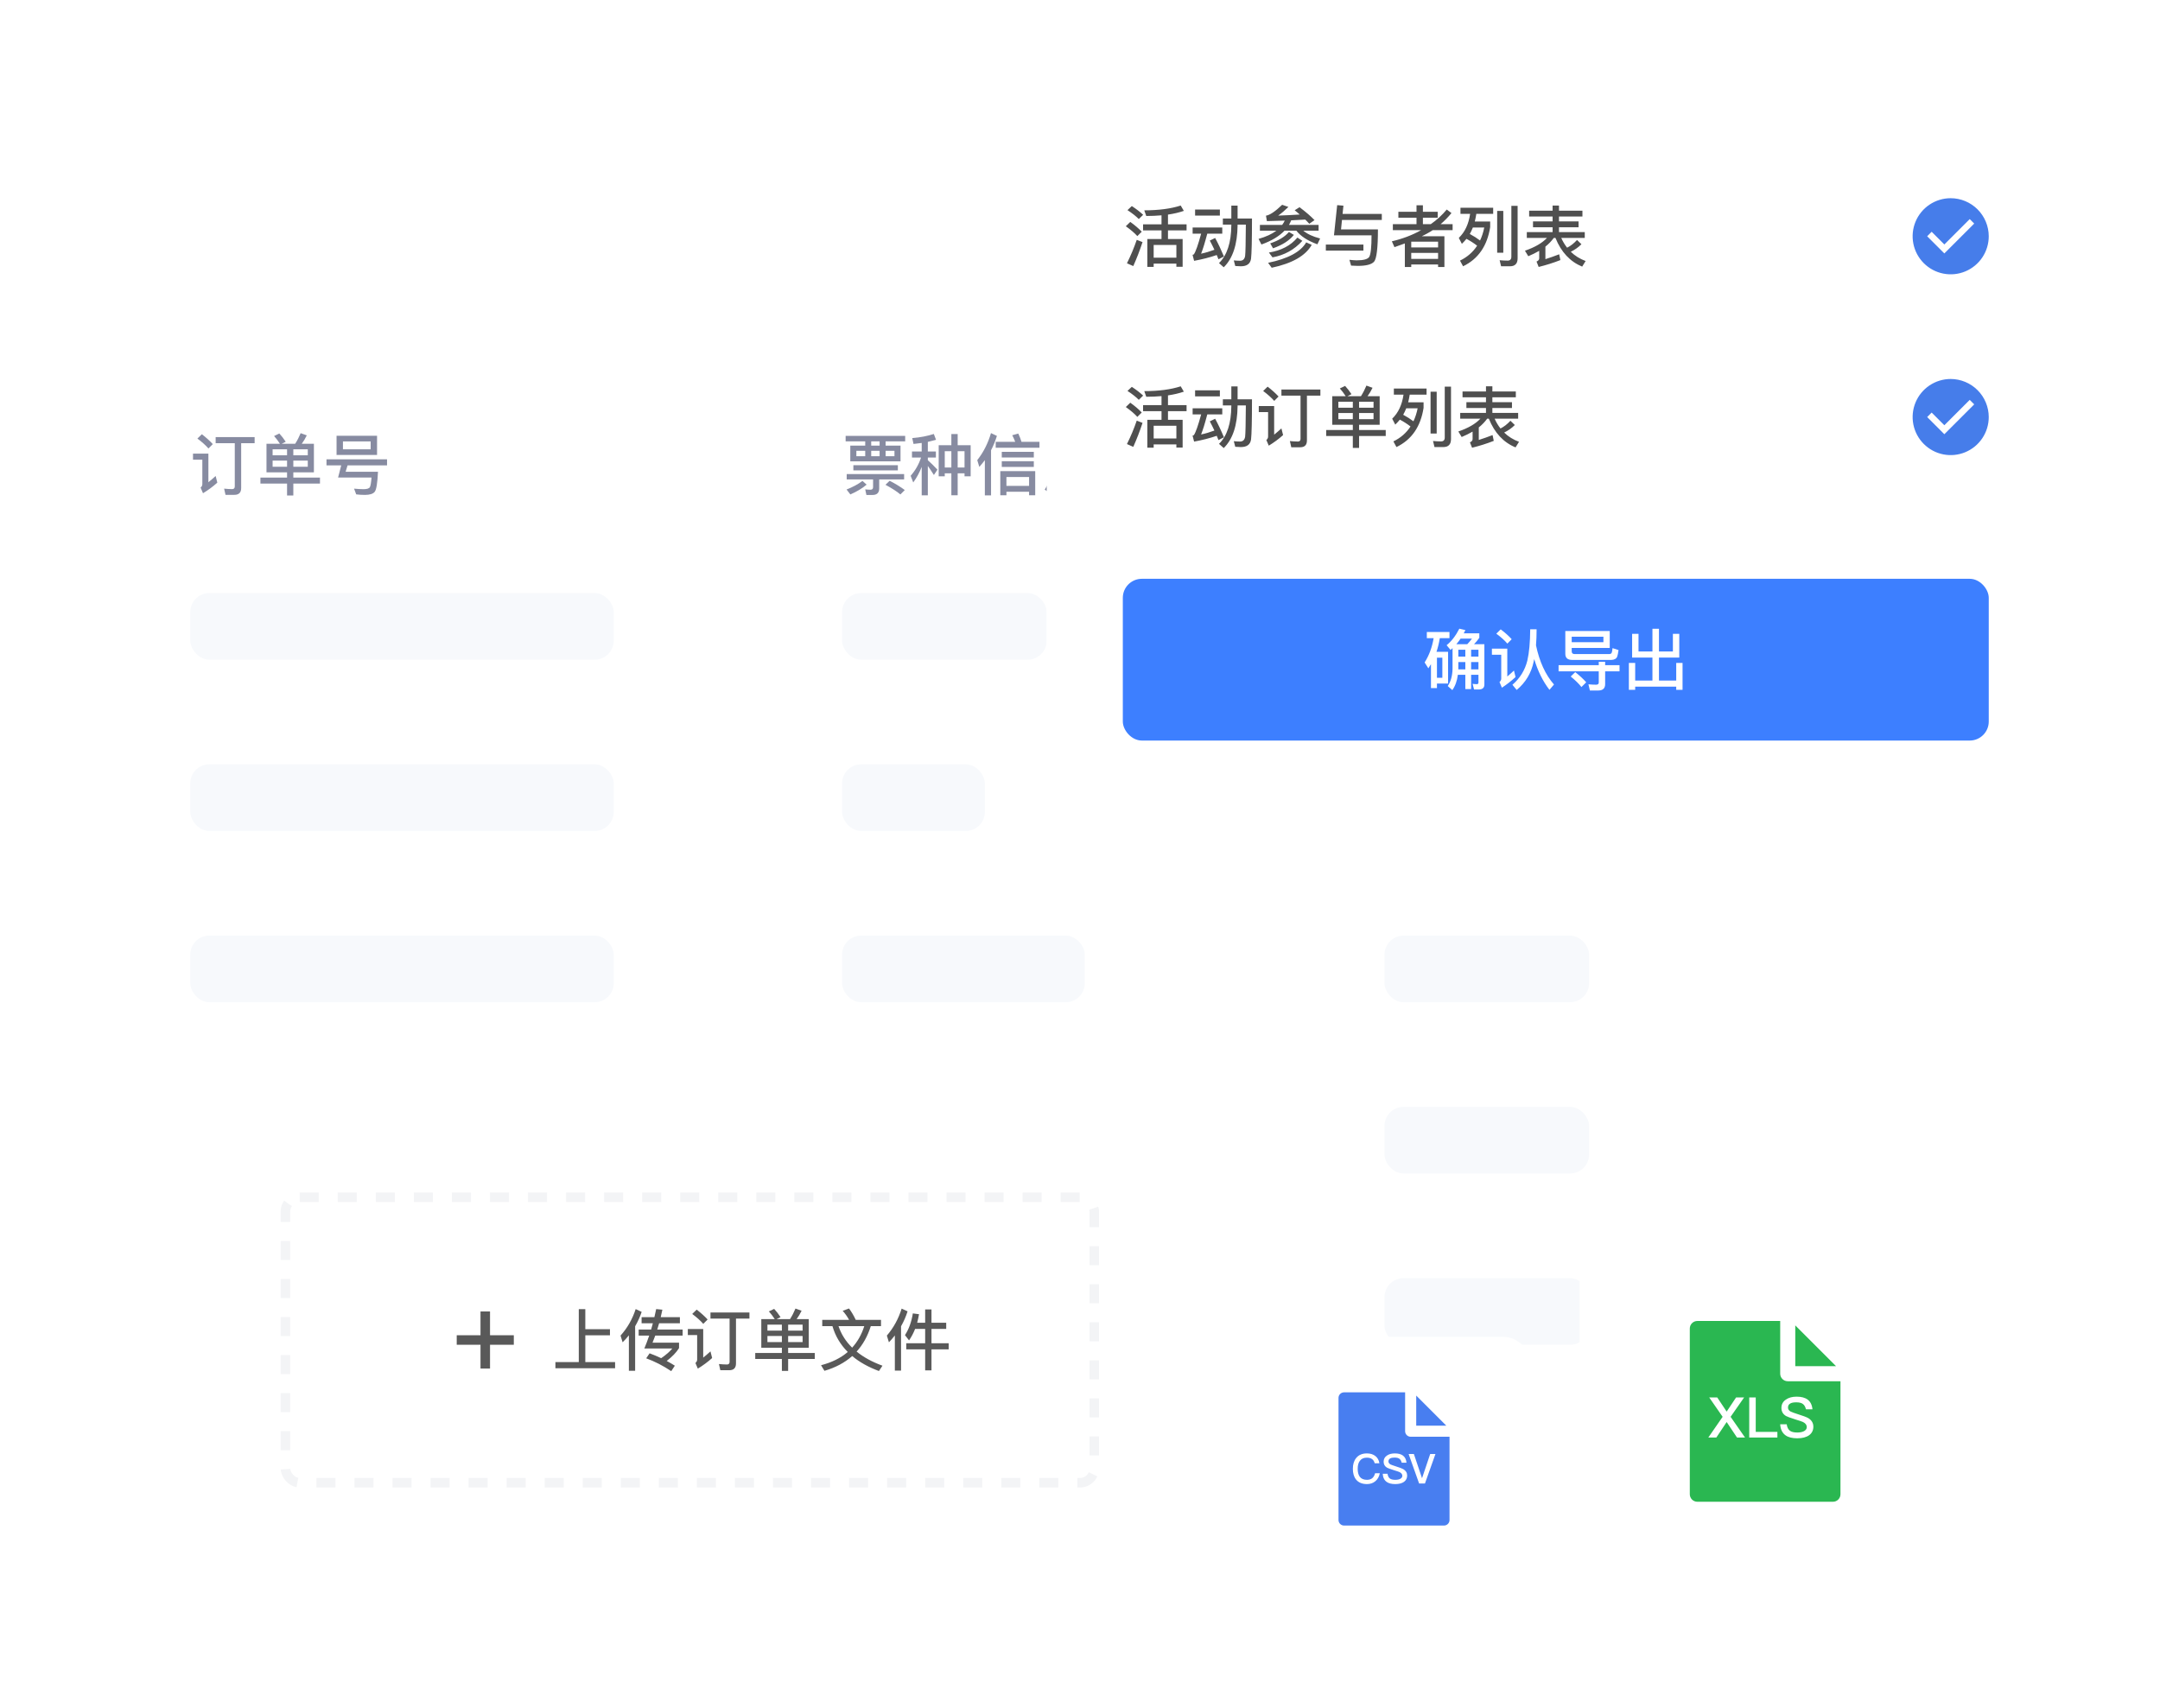 <svg width="545" height="431" viewBox="0 0 545 431" fill="none" xmlns="http://www.w3.org/2000/svg">
<g filter="url(#filter0_d)">
<rect x="24" y="76.423" width="415.367" height="301.321" rx="7.203" fill="white"/>
</g>
<rect x="48.01" y="149.652" width="106.843" height="16.807" rx="4.802" fill="#F7F9FC"/>
<rect x="212.476" y="149.652" width="51.621" height="16.807" rx="4.802" fill="#F7F9FC"/>
<rect x="349.331" y="149.652" width="51.621" height="16.807" rx="4.802" fill="#F3F4F6"/>
<rect x="349.331" y="192.87" width="51.621" height="16.807" rx="4.802" fill="#F3F4F6"/>
<rect x="349.331" y="236.087" width="51.621" height="16.807" rx="4.802" fill="#F7F9FC"/>
<rect x="349.331" y="279.304" width="51.621" height="16.807" rx="4.802" fill="#F7F9FC"/>
<rect x="349.331" y="322.522" width="51.621" height="16.807" rx="4.802" fill="#F7F9FC"/>
<rect x="48.01" y="192.87" width="106.843" height="16.807" rx="4.802" fill="#F7F9FC"/>
<rect x="212.476" y="192.87" width="36.014" height="16.807" rx="4.802" fill="#F7F9FC"/>
<rect x="48.01" y="236.087" width="106.843" height="16.807" rx="4.802" fill="#F7F9FC"/>
<rect x="212.476" y="236.087" width="61.225" height="16.807" rx="4.802" fill="#F7F9FC"/>
<rect x="48.01" y="279.304" width="106.843" height="16.807" rx="4.802" fill="#F3F4F6"/>
<rect x="212.476" y="279.304" width="67.227" height="16.807" rx="4.802" fill="#F3F4F6"/>
<rect x="48.01" y="322.522" width="106.843" height="16.807" rx="4.802" fill="#F3F4F6"/>
<rect x="212.476" y="322.522" width="51.621" height="16.807" rx="4.802" fill="#F3F4F6"/>
<path opacity="0.7" d="M54.413 110.293V111.839H59.237V122.747C59.237 123.184 59.018 123.419 58.581 123.419C57.943 123.419 57.254 123.369 56.548 123.302L56.901 124.865H59.136C60.279 124.865 60.85 124.293 60.85 123.15V111.839H64.245V110.293H54.413ZM50.934 109.57L49.808 110.663C51.002 111.554 51.926 112.394 52.598 113.167L53.691 112.058C52.934 111.234 52.01 110.411 50.934 109.57ZM48.699 114.461V115.991H51.052V122.176C51.052 122.512 50.901 122.797 50.615 123.033L51.22 124.461C52.497 123.688 53.707 122.797 54.833 121.789L54.413 120.108C53.775 120.697 53.153 121.218 52.581 121.688V114.461H48.699ZM67.237 111.974V119.184H72.43V120.512H65.707V122.024H72.43V125.033H74.01V122.024H80.733V120.512H74.01V119.184H79.203V111.974H76.144C76.615 111.335 77.035 110.629 77.405 109.856L75.859 109.302C75.472 110.243 75.018 111.134 74.481 111.974H71.086L72.094 111.47C71.59 110.697 71.052 110.007 70.481 109.386L69.153 110.024C69.674 110.596 70.161 111.251 70.632 111.974H67.237ZM77.657 117.772H74.01V116.226H77.657V117.772ZM72.43 117.772H68.783V116.226H72.43V117.772ZM68.783 114.881V113.369H72.43V114.881H68.783ZM74.01 113.369H77.657V114.881H74.01V113.369ZM84.918 109.957V114.797H95.136V109.957H84.918ZM93.523 113.369H86.531V111.386H93.523V113.369ZM86.094 117.436L85.304 120.495H93.741C93.64 121.772 93.506 122.596 93.321 122.932C93.119 123.268 92.581 123.436 91.741 123.436C91.035 123.436 90.245 123.386 89.338 123.302L89.876 124.747C90.531 124.831 91.27 124.881 92.094 124.881C93.304 124.881 94.128 124.613 94.548 124.092C94.968 123.571 95.237 121.89 95.371 119.049H87.203L87.691 117.436H97.657V115.907H82.38V117.436H86.094Z" fill="#545B79"/>
<path opacity="0.7" d="M213.367 109.991V111.369H218.308V112.444H214.543V116.411H227.215V112.444H223.451V111.369H228.392V109.991H213.367ZM221.938 112.444H219.82V111.369H221.938V112.444ZM225.686 115.117H223.451V113.755H225.686V115.117ZM221.938 115.117H219.82V113.755H221.938V115.117ZM218.308 115.117H216.072V113.755H218.308V115.117ZM215.316 117.386V118.697H226.543V117.386H215.316ZM213.635 119.621V120.982H220.291V122.932C220.291 123.352 220.072 123.571 219.636 123.571C219.215 123.571 218.778 123.537 218.308 123.486L218.61 124.898H220.157C221.266 124.898 221.837 124.344 221.837 123.268V120.982H228.123V119.621H213.635ZM224.476 121.318L223.417 122.327C225.03 123.201 226.291 124.007 227.182 124.764L228.291 123.655C227.249 122.881 225.988 122.092 224.476 121.318ZM217.619 121.352C216.526 122.176 215.182 122.898 213.602 123.52L214.56 124.764C216.173 124.058 217.551 123.234 218.661 122.293L217.619 121.352ZM240.039 109.52V112.344H236.846V120.192H238.375V119.436H240.039V124.965H241.636V119.436H243.367V120.192H244.913V112.344H241.636V109.52H240.039ZM238.375 117.974V113.856H240.039V117.974H238.375ZM241.636 117.974V113.856H243.367V117.974H241.636ZM230.493 112.024C231.199 111.957 231.888 111.873 232.56 111.772V113.923H230.106V115.453H232.392C231.837 117.167 230.963 118.697 229.77 120.058L230.425 121.739C231.299 120.545 232.005 119.234 232.56 117.806V124.982H234.106V117.57C234.543 118.176 235.047 118.932 235.636 119.856L236.526 118.512C235.72 117.638 234.913 116.848 234.106 116.125V115.453H236.14V113.923H234.106V111.503C234.829 111.335 235.518 111.167 236.173 110.982L235.619 109.503C234.022 110.024 232.207 110.377 230.173 110.545L230.493 112.024ZM248.493 116.108V124.999H250.056V113.604C250.661 112.444 251.148 111.234 251.535 109.991L250.039 109.285C249.283 111.873 248.123 114.159 246.577 116.108L247.098 117.823C247.602 117.251 248.056 116.68 248.493 116.108ZM251.232 111.486V112.982H262.274V111.486H257.736C257.552 110.848 257.283 110.159 256.93 109.402L255.4 109.823C255.686 110.36 255.938 110.915 256.157 111.486H251.232ZM252.762 114.007V115.436H260.846V114.007H252.762ZM252.762 116.377V117.823H260.846V116.377H252.762ZM261.199 118.881H252.392V124.965H253.938V124.092H259.652V124.965H261.199V118.881ZM253.938 122.596V120.36H259.652V122.596H253.938ZM265.989 110.596V119.083H276.745V110.596H271.417C271.585 110.26 271.736 109.907 271.837 109.537L270.173 109.318C270.056 109.755 269.905 110.176 269.703 110.596H265.989ZM275.199 117.722H267.535V116.629H275.199V117.722ZM267.535 115.352V114.293H275.199V115.352H267.535ZM267.535 113.033V111.957H275.199V113.033H267.535ZM265.081 120.058C264.795 121.302 264.308 122.478 263.602 123.554L264.947 124.411C265.652 123.268 266.19 121.923 266.594 120.36L265.081 120.058ZM273.451 124.713C274.123 124.713 274.61 124.579 274.947 124.327C275.3 124.024 275.552 123.167 275.686 121.739L274.157 121.251C274.106 122.243 273.989 122.831 273.804 123.033C273.686 123.201 273.468 123.285 273.148 123.285H269.636C269.299 123.285 269.131 123.1 269.131 122.764V120.024H267.518V123.1C267.518 124.176 268.073 124.713 269.182 124.713H273.451ZM271.384 119.369L270.207 120.092C270.997 120.932 271.619 121.705 272.089 122.411L273.283 121.571C272.846 120.932 272.207 120.209 271.384 119.369ZM276.762 119.722L275.518 120.495C276.476 121.806 277.232 122.982 277.804 124.058L279.064 123.167C278.526 122.192 277.77 121.033 276.762 119.722Z" fill="#545B79"/>
<path opacity="0.7" d="M356.508 110.024H350.541V120.73H351.97V111.486H355.096V120.73H356.508V114.999L357.281 115.991C357.919 115.184 358.474 114.276 358.945 113.285H363.398C363.365 118.327 363.314 121.268 363.213 122.142C363.113 122.982 362.76 123.402 362.171 123.402C361.432 123.402 360.575 123.369 359.6 123.318L359.97 124.747C361.129 124.781 361.936 124.814 362.407 124.814C363.785 124.814 364.541 124.108 364.709 122.73C364.877 121.352 364.961 117.688 364.961 111.739H359.55C359.768 111.066 359.953 110.344 360.087 109.604L358.541 109.402C358.171 111.352 357.499 113.033 356.508 114.444V110.024ZM361.533 116.881L360.323 117.47C360.558 118.075 360.776 118.73 360.995 119.436C360.289 119.604 359.533 119.739 358.743 119.823C359.381 118.512 360.037 116.915 360.676 115.016L359.23 114.528C358.272 117.873 357.516 119.688 356.978 119.957L357.23 121.335C358.726 121.184 360.104 120.965 361.382 120.697C361.482 121.066 361.6 121.453 361.701 121.856L362.995 121.201C362.524 119.638 362.037 118.192 361.533 116.881ZM352.86 112.545V118.058C352.81 119.503 352.592 120.68 352.222 121.587C351.835 122.428 351.096 123.117 350.02 123.671L350.86 124.999C352.003 124.428 352.827 123.604 353.331 122.562C353.852 121.453 354.138 119.94 354.171 118.058V112.545H352.86ZM354.894 121.15L353.886 122.142C354.827 123.117 355.566 124.024 356.071 124.865L357.23 123.739C356.592 122.881 355.802 122.024 354.894 121.15ZM367.029 109.991V111.369H371.97V112.444H368.205V116.411H380.877V112.444H377.113V111.369H382.054V109.991H367.029ZM375.6 112.444H373.482V111.369H375.6V112.444ZM379.348 115.117H377.113V113.755H379.348V115.117ZM375.6 115.117H373.482V113.755H375.6V115.117ZM371.97 115.117H369.734V113.755H371.97V115.117ZM368.978 117.386V118.697H380.205V117.386H368.978ZM367.297 119.621V120.982H373.953V122.932C373.953 123.352 373.734 123.571 373.297 123.571C372.877 123.571 372.44 123.537 371.97 123.486L372.272 124.898H373.819C374.928 124.898 375.499 124.344 375.499 123.268V120.982H381.785V119.621H367.297ZM378.138 121.318L377.079 122.327C378.692 123.201 379.953 124.007 380.844 124.764L381.953 123.655C380.911 122.881 379.65 122.092 378.138 121.318ZM371.281 121.352C370.188 122.176 368.844 122.898 367.264 123.52L368.222 124.764C369.835 124.058 371.213 123.234 372.323 122.293L371.281 121.352ZM392.104 109.486H390.491C390.491 110.125 390.474 110.999 390.474 112.125C390.34 116.949 388.003 120.73 383.466 123.486L384.44 124.915C387.97 122.629 390.289 119.739 391.398 116.243C392.676 119.839 394.928 122.73 398.155 124.881L399.214 123.486C395.382 121.134 392.961 117.722 391.987 113.251C392.054 112.209 392.104 110.965 392.104 109.486Z" fill="#545B79"/>
<g filter="url(#filter1_d)">
<rect x="264.097" y="20" width="256.903" height="193.278" rx="7.203" fill="white"/>
</g>
<g filter="url(#filter2_d)">
<rect x="45.609" y="273.302" width="256.903" height="129.652" rx="7.203" fill="white"/>
</g>
<rect x="283.304" y="146.051" width="218.488" height="40.816" rx="4.802" fill="#3D7FFF"/>
<path d="M367.96 167.059H369.725V168.908H367.943C367.943 168.824 367.96 168.74 367.96 168.656V167.059ZM367.842 170.269H369.725V173.883H371.187V170.269H373.036V172.219C373.036 172.488 372.901 172.639 372.632 172.639C372.296 172.639 371.926 172.605 371.557 172.555L371.926 173.984H373.086C374.044 173.984 374.531 173.563 374.531 172.74V162.555H371.926C372.363 162.101 372.817 161.563 373.254 160.941V159.815H369.321C369.456 159.547 369.607 159.278 369.742 158.992L368.212 158.639C367.305 160.42 366.246 161.799 365.002 162.807L365.994 164L366.498 163.547V168.757C366.464 170.505 366.061 171.967 365.288 173.11L366.447 174.135C367.187 173.093 367.641 171.815 367.842 170.269ZM370.212 162.555H367.456C367.826 162.118 368.195 161.647 368.531 161.143H371.405C371.002 161.681 370.616 162.152 370.212 162.555ZM373.036 168.908H371.187V167.059H373.036V168.908ZM373.036 165.681H371.187V163.95H373.036V165.681ZM369.725 163.95V165.681H367.96V163.95H369.725ZM360.01 159.479V161.026H361.725C361.355 163.294 360.599 165.345 359.456 167.16L360.397 168.639C360.615 168.303 360.834 167.967 361.052 167.597V173.631H362.565V172.488H365.372V164.471H362.447C362.817 163.395 363.086 162.236 363.288 161.026H365.725V159.479H360.01ZM362.565 171.026V165.95H363.926V171.026H362.565ZM386.095 158.79C386.078 162.017 385.842 164.656 385.372 166.689C384.767 169.11 383.523 171.143 381.607 172.79L382.683 174.101C384.935 172.219 386.363 169.849 386.968 166.958L387.103 166.303C388.011 169.328 389.288 171.916 390.952 174.068L392.095 172.723C389.943 170.269 388.431 166.975 387.557 162.841C387.658 161.597 387.708 160.236 387.708 158.79H386.095ZM378.649 158.807L377.54 159.899C378.733 160.773 379.658 161.614 380.33 162.404L381.422 161.294C380.666 160.454 379.742 159.631 378.649 158.807ZM376.431 163.681V165.21H378.784V171.227C378.784 171.58 378.632 171.866 378.347 172.101L378.952 173.53C380.179 172.723 381.321 171.832 382.397 170.841L381.994 169.194C381.389 169.765 380.834 170.269 380.313 170.706V163.681H376.431ZM393.254 167.849V169.395H403.389V172.252C403.389 172.589 403.153 172.773 402.716 172.773C402.111 172.773 401.456 172.74 400.784 172.673L401.153 174.236H403.271C404.414 174.236 405.002 173.698 405.002 172.639V169.395H408.632V167.849H405.002V166.992H403.389V167.849H393.254ZM406.162 159.227H394.952V164.975C394.952 166 395.523 166.521 396.666 166.521H406.582C407.338 166.488 407.826 166.219 408.044 165.681C408.162 165.345 408.279 164.807 408.38 164.034L406.868 163.547C406.8 164.219 406.716 164.622 406.632 164.757C406.532 164.925 406.347 165.026 406.078 165.042H397.288C396.8 165.042 396.565 164.807 396.565 164.353V163.496H406.162V159.227ZM396.565 162.051V160.673H404.565V162.051H396.565ZM397.456 169.597L396.313 170.706C397.473 171.647 398.38 172.538 399.019 173.362L400.229 172.168C399.473 171.311 398.548 170.454 397.456 169.597ZM422.095 164.387H418.582V158.656H416.935V164.387H413.422V159.933H411.809V165.933H416.935V171.731H412.582V167.278H410.985V174.068H412.582V173.261H422.935V174.068H424.532V167.278H422.935V171.731H418.582V165.933H423.708V159.933H422.095V164.387Z" fill="white"/>
<path d="M288.414 56.603V58.132H293.069V60.317H289.489V67.342H291.086V66.519H296.817V67.325H298.397V60.317H294.699V58.132H299.389V56.603H294.699V54.149C296.212 53.93 297.54 53.611 298.699 53.208L297.91 51.863C295.422 52.67 292.363 53.073 288.716 53.073L289.22 54.502C290.582 54.502 291.859 54.435 293.069 54.334V56.603H288.414ZM291.086 65.023V61.813H296.817V65.023H291.086ZM285.573 51.998L284.481 53.023C285.708 53.83 286.666 54.586 287.338 55.275L288.431 54.199C287.641 53.46 286.683 52.72 285.573 51.998ZM285.187 55.998L284.061 57.09C285.304 57.981 286.279 58.804 286.968 59.578L288.078 58.468C287.304 57.645 286.33 56.821 285.187 55.998ZM286.817 60.519C286.128 62.535 285.304 64.502 284.346 66.435L285.943 67.141C286.783 65.258 287.573 63.241 288.279 61.09L286.817 60.519ZM301.54 52.872V54.401H307.792V52.872H301.54ZM300.918 57.409V58.956H303.069C302.296 61.779 301.691 63.51 301.237 64.166C301.17 64.216 301.069 64.266 300.901 64.3L301.288 65.813C303.338 65.443 305.237 64.956 307.002 64.351L307.439 65.426L308.817 64.72C308.111 63.023 307.372 61.46 306.599 60.048L305.254 60.703C305.641 61.426 306.027 62.199 306.414 63.023C305.288 63.443 304.162 63.779 303.052 64.014C303.489 62.939 304.01 61.258 304.615 58.956H308.397V57.409H300.918ZM310.683 51.88V55.141H308.548V56.687H310.683V56.838C310.649 61.224 309.607 64.401 307.573 66.384L308.767 67.443C311.052 65.208 312.212 61.678 312.262 56.838V56.687H314.347C314.313 61.157 314.262 63.796 314.162 64.586C314.027 65.393 313.607 65.796 312.868 65.796C312.431 65.796 311.91 65.762 311.305 65.712L311.674 67.124C312.347 67.157 312.817 67.191 313.086 67.191C314.615 67.191 315.473 66.552 315.657 65.275C315.809 63.998 315.893 60.62 315.893 55.141H312.262V51.88H310.683ZM317.893 56.754V58.199H322.061C320.935 59.056 319.439 59.745 317.557 60.283L318.279 61.695C320.817 60.788 322.767 59.611 324.111 58.199H327.086C328.178 59.611 329.943 60.754 332.397 61.645L333.086 60.182C331.237 59.695 329.826 59.04 328.834 58.199H332.7V56.754H325.221C325.439 56.384 325.624 55.998 325.792 55.594C327.002 55.527 328.195 55.477 329.338 55.409C329.708 55.762 330.044 56.115 330.347 56.468L331.674 55.544C330.8 54.62 329.54 53.527 327.893 52.283L326.666 53.056C327.103 53.409 327.54 53.762 327.943 54.132C326.178 54.25 324.363 54.334 322.498 54.401C323.372 53.796 324.229 53.056 325.086 52.216L323.506 51.678C321.758 53.359 320.397 54.283 319.422 54.418L319.657 55.796C321.204 55.762 322.716 55.712 324.162 55.661C323.994 56.031 323.775 56.401 323.506 56.754H317.893ZM325.221 58.535C324.212 59.729 322.649 60.687 320.498 61.409L321.204 62.653C323.59 61.813 325.338 60.687 326.464 59.275L325.221 58.535ZM329.573 61.157C328.195 63.544 325.002 65.275 319.96 66.317L320.868 67.561C326.044 66.468 329.422 64.535 330.968 61.779L329.573 61.157ZM327.355 59.947C325.674 61.964 323.271 63.224 320.162 63.729L321.069 64.939C324.061 64.401 326.565 63.023 328.599 60.771L327.355 59.947ZM337.389 51.762L336.582 59.376H346.061C346.061 62.367 345.859 64.166 345.489 64.804C345.137 65.393 344.061 65.695 342.279 65.695C341.943 65.695 341.338 65.645 340.481 65.561L340.901 67.023C341.489 67.056 342.061 67.09 342.599 67.09C344.7 67.09 346.061 66.737 346.7 66.031C347.338 65.292 347.674 62.569 347.674 57.88H338.363L338.599 55.51H348.649V53.981H338.75L338.968 51.897L337.389 51.762ZM334.531 61.712V63.241H344.01V61.712H334.531ZM352.834 53.443V54.939H357.405V56.569H351.439V58.082H358.565C356.279 59.359 353.809 60.283 351.187 60.888L351.842 62.367C352.75 62.048 353.624 61.729 354.464 61.426V67.376H356.078V66.737H362.851V67.376H364.447V59.611H358.75C359.557 59.224 360.263 58.838 360.884 58.468C361.086 58.334 361.288 58.216 361.489 58.082H366.515V56.569H363.489C364.464 55.729 365.372 54.804 366.229 53.762L365.036 52.872C363.926 54.216 362.582 55.46 361.002 56.569H359.019V54.939H362.75V53.443H359.019V51.796H357.405V53.443H352.834ZM356.078 63.813H362.851V65.325H356.078V63.813ZM362.851 62.435H356.078V60.989H362.851V62.435ZM380.985 67.191C382.263 67.191 382.918 66.519 382.918 65.174V51.947H381.338V64.788C381.338 65.426 381.019 65.762 380.414 65.762C379.775 65.762 379.103 65.729 378.38 65.662L378.75 67.191H380.985ZM377.758 53.224V63.779H379.305V53.224H377.758ZM368.498 52.418V53.964H370.935C370.565 56.519 369.624 58.552 368.078 60.031L368.851 61.527C369.254 61.141 369.641 60.72 370.011 60.267C371.019 60.804 371.926 61.393 372.7 61.998C371.658 63.611 370.212 64.872 368.38 65.762L369.153 67.191C372.985 65.342 375.254 62.048 375.994 57.309V55.897H372.111C372.263 55.275 372.397 54.636 372.498 53.964H376.75V52.418H368.498ZM370.851 59.04C371.137 58.535 371.389 57.998 371.624 57.409H374.498C374.263 58.603 373.91 59.695 373.439 60.687C372.683 60.115 371.826 59.561 370.851 59.04ZM385.826 53.157V54.636H391.742V55.863H386.8V57.342H391.742V58.569H385.237V60.031H390.33C389.12 61.325 387.271 62.401 384.767 63.258L385.607 64.653C386.616 64.233 387.523 63.779 388.364 63.292V65.191C388.364 65.544 388.128 65.813 387.691 65.998L388.229 67.359C390.078 66.905 391.91 66.334 393.708 65.628L393.406 64.166C392.246 64.62 391.086 65.023 389.927 65.393V62.233C390.767 61.561 391.473 60.821 392.044 60.031H392.464C393.893 63.594 396.145 66.014 399.204 67.275L400.078 65.863C398.632 65.325 397.372 64.552 396.33 63.527C397.305 63.056 398.212 62.435 399.019 61.628L397.91 60.552C397.103 61.426 396.279 62.065 395.406 62.502C394.834 61.779 394.33 60.956 393.927 60.031H399.859V58.569H393.355V57.342H398.296V55.863H393.355V54.636H399.271V53.157H393.355V51.863H391.742V53.157H385.826Z" fill="#4F4F4F"/>
<path d="M288.414 102.221V103.75H293.069V105.935H289.489V112.961H291.086V112.137H296.817V112.944H298.397V105.935H294.699V103.75H299.389V102.221H294.699V99.767C296.212 99.549 297.54 99.23 298.699 98.826L297.91 97.482C295.422 98.288 292.363 98.692 288.716 98.692L289.22 100.12C290.582 100.12 291.859 100.053 293.069 99.952V102.221H288.414ZM291.086 110.641V107.431H296.817V110.641H291.086ZM285.573 97.616L284.481 98.641C285.708 99.448 286.666 100.204 287.338 100.893L288.431 99.818C287.641 99.078 286.683 98.339 285.573 97.616ZM285.187 101.616L284.061 102.708C285.304 103.599 286.279 104.423 286.968 105.196L288.078 104.087C287.304 103.263 286.33 102.44 285.187 101.616ZM286.817 106.137C286.128 108.154 285.304 110.12 284.346 112.053L285.943 112.759C286.783 110.877 287.573 108.86 288.279 106.708L286.817 106.137ZM301.54 98.49V100.019H307.792V98.49H301.54ZM300.918 103.028V104.574H303.069C302.296 107.398 301.691 109.129 301.237 109.784C301.17 109.835 301.069 109.885 300.901 109.919L301.288 111.431C303.338 111.061 305.237 110.574 307.002 109.969L307.439 111.045L308.817 110.339C308.111 108.641 307.372 107.078 306.599 105.666L305.254 106.322C305.641 107.045 306.027 107.818 306.414 108.641C305.288 109.061 304.162 109.398 303.052 109.633C303.489 108.557 304.01 106.877 304.615 104.574H308.397V103.028H300.918ZM310.683 97.498V100.759H308.548V102.305H310.683V102.456C310.649 106.843 309.607 110.019 307.573 112.003L308.767 113.061C311.052 110.826 312.212 107.297 312.262 102.456V102.305H314.347C314.313 106.776 314.262 109.414 314.162 110.204C314.027 111.011 313.607 111.414 312.868 111.414C312.431 111.414 311.91 111.381 311.305 111.33L311.674 112.742C312.347 112.776 312.817 112.809 313.086 112.809C314.615 112.809 315.473 112.171 315.657 110.893C315.809 109.616 315.893 106.238 315.893 100.759H312.262V97.498H310.683ZM323.321 98.288V99.835H328.145V110.742C328.145 111.179 327.926 111.414 327.489 111.414C326.851 111.414 326.162 111.364 325.456 111.297L325.809 112.86H328.044C329.187 112.86 329.758 112.288 329.758 111.145V99.835H333.153V98.288H323.321ZM319.842 97.566L318.716 98.658C319.91 99.549 320.834 100.389 321.506 101.162L322.599 100.053C321.842 99.23 320.918 98.406 319.842 97.566ZM317.607 102.456V103.986H319.96V110.171C319.96 110.507 319.809 110.793 319.523 111.028L320.128 112.456C321.405 111.683 322.615 110.793 323.742 109.784L323.321 108.103C322.683 108.692 322.061 109.213 321.489 109.683V102.456H317.607ZM336.145 99.969V107.179H341.338V108.507H334.615V110.019H341.338V113.028H342.918V110.019H349.641V108.507H342.918V107.179H348.111V99.969H345.052C345.523 99.33 345.943 98.624 346.313 97.851L344.767 97.297C344.38 98.238 343.926 99.129 343.389 99.969H339.994L341.002 99.465C340.498 98.692 339.96 98.003 339.389 97.381L338.061 98.019C338.582 98.591 339.069 99.246 339.54 99.969H336.145ZM346.565 105.767H342.918V104.221H346.565V105.767ZM341.338 105.767H337.691V104.221H341.338V105.767ZM337.691 102.877V101.364H341.338V102.877H337.691ZM342.918 101.364H346.565V102.877H342.918V101.364ZM364.179 112.809C365.456 112.809 366.111 112.137 366.111 110.793V97.566H364.532V110.406C364.532 111.045 364.212 111.381 363.607 111.381C362.968 111.381 362.296 111.347 361.574 111.28L361.943 112.809H364.179ZM360.952 98.843V109.398H362.498V98.843H360.952ZM351.691 98.036V99.582H354.128C353.758 102.137 352.817 104.171 351.271 105.65L352.044 107.145C352.447 106.759 352.834 106.339 353.204 105.885C354.212 106.423 355.12 107.011 355.893 107.616C354.851 109.229 353.405 110.49 351.574 111.381L352.347 112.809C356.179 110.961 358.447 107.666 359.187 102.927V101.515H355.305C355.456 100.893 355.59 100.255 355.691 99.582H359.943V98.036H351.691ZM354.044 104.658C354.33 104.154 354.582 103.616 354.817 103.028H357.691C357.456 104.221 357.103 105.314 356.632 106.305C355.876 105.734 355.019 105.179 354.044 104.658ZM369.019 98.776V100.255H374.935V101.482H369.994V102.961H374.935V104.187H368.431V105.65H373.523C372.313 106.944 370.464 108.019 367.96 108.877L368.8 110.272C369.809 109.851 370.716 109.398 371.557 108.91V110.809C371.557 111.162 371.321 111.431 370.884 111.616L371.422 112.977C373.271 112.524 375.103 111.952 376.901 111.246L376.599 109.784C375.439 110.238 374.279 110.641 373.12 111.011V107.851C373.96 107.179 374.666 106.44 375.237 105.65H375.658C377.086 109.213 379.338 111.633 382.397 112.893L383.271 111.482C381.826 110.944 380.565 110.171 379.523 109.145C380.498 108.675 381.406 108.053 382.212 107.246L381.103 106.171C380.296 107.045 379.473 107.683 378.599 108.12C378.027 107.398 377.523 106.574 377.12 105.65H383.053V104.187H376.548V102.961H381.49V101.482H376.548V100.255H382.464V98.776H376.548V97.482H374.935V98.776H369.019Z" fill="#4F4F4F"/>
<path d="M146.036 330.342V343.703H140.137V345.249H155.196V343.703H147.683V336.947H153.902V335.4H147.683V330.342H146.036ZM158.675 336.947V345.888H160.255V334.661C160.927 333.501 161.482 332.291 161.902 331.031L160.389 330.325C159.566 332.879 158.289 335.098 156.574 337.014L157.095 338.711C157.667 338.14 158.188 337.552 158.675 336.947ZM161.885 332.358V333.905H164.726C164.591 334.442 164.44 334.963 164.289 335.484H161.146V337.014H163.801C163.415 338.14 163.011 339.232 162.574 340.274H169.633C168.944 341.098 168.003 341.905 166.826 342.711C165.885 342.274 164.91 341.854 163.902 341.485L163.045 342.745C165.196 343.535 167.314 344.611 169.364 345.989L170.272 344.611C169.616 344.19 168.927 343.787 168.221 343.417C169.633 342.325 170.658 341.249 171.331 340.174V338.795H164.641C164.877 338.241 165.095 337.653 165.331 337.014H172.238V335.484H165.835C165.986 334.98 166.137 334.459 166.305 333.905H171.549V332.358H166.709C166.843 331.753 166.994 331.132 167.129 330.476L165.566 330.325L165.112 332.358H161.885ZM179.263 331.182V332.728H184.087V343.636C184.087 344.073 183.868 344.308 183.431 344.308C182.793 344.308 182.104 344.258 181.398 344.19L181.751 345.753H183.986C185.129 345.753 185.7 345.182 185.7 344.039V332.728H189.095V331.182H179.263ZM175.784 330.459L174.658 331.552C175.852 332.442 176.776 333.283 177.448 334.056L178.541 332.947C177.784 332.123 176.86 331.3 175.784 330.459ZM173.549 335.35V336.879H175.902V343.064C175.902 343.4 175.751 343.686 175.465 343.921L176.07 345.35C177.347 344.577 178.557 343.686 179.684 342.678L179.263 340.997C178.625 341.585 178.003 342.106 177.431 342.577V335.35H173.549ZM192.087 332.863V340.073H197.28V341.4H190.557V342.913H197.28V345.921H198.86V342.913H205.583V341.4H198.86V340.073H204.053V332.863H200.994C201.465 332.224 201.885 331.518 202.255 330.745L200.709 330.19C200.322 331.132 199.868 332.022 199.331 332.863H195.936L196.944 332.358C196.44 331.585 195.902 330.896 195.331 330.274L194.003 330.913C194.524 331.484 195.011 332.14 195.482 332.863H192.087ZM202.507 338.661H198.86V337.115H202.507V338.661ZM197.28 338.661H193.633V337.115H197.28V338.661ZM193.633 335.77V334.258H197.28V335.77H193.633ZM198.86 334.258H202.507V335.77H198.86V334.258ZM207.465 333.048V334.627H210.037C210.759 337.115 212.053 339.3 213.902 341.148C212.121 342.678 209.885 343.787 207.163 344.493L208.02 345.905C210.793 345.098 213.129 343.854 215.028 342.174C216.81 343.686 219.062 344.947 221.768 345.955L222.658 344.611C220.07 343.669 217.885 342.476 216.137 341.048C217.717 339.316 218.911 337.182 219.717 334.627H222.289V333.048H215.919C215.398 331.938 214.826 330.98 214.221 330.174L212.625 330.762C213.263 331.484 213.801 332.241 214.238 333.048H207.465ZM211.566 334.627H218.07C217.398 336.745 216.373 338.56 215.011 340.056C213.415 338.51 212.272 336.695 211.566 334.627ZM227.499 330.207C226.692 332.795 225.448 335.064 223.768 337.014L224.289 338.711C224.81 338.157 225.314 337.585 225.784 336.98V345.854H227.348V334.661C228.02 333.484 228.574 332.224 228.995 330.896L227.499 330.207ZM230.322 331.417C229.986 333.569 229.314 335.4 228.339 336.896L229.364 338.224C229.969 337.35 230.474 336.392 230.894 335.333H233.432V338.947H228.658V340.493H233.432V345.787H235.028V340.493H239.364V338.947H235.028V335.333H238.742V333.77H235.028V330.409H233.432V333.77H231.415C231.6 333.098 231.751 332.375 231.885 331.619L230.322 331.417Z" fill="#595959"/>
<g clip-path="url(#clip0)">
<path d="M492.189 95.63C490.289 95.63 488.432 96.194 486.853 97.249C485.274 98.304 484.043 99.804 483.316 101.559C482.589 103.314 482.399 105.245 482.769 107.108C483.14 108.971 484.055 110.682 485.398 112.025C486.741 113.368 488.452 114.283 490.315 114.654C492.178 115.024 494.109 114.834 495.864 114.107C497.619 113.38 499.119 112.149 500.174 110.57C501.229 108.991 501.792 107.134 501.792 105.234C501.785 102.69 500.771 100.251 498.971 98.452C497.172 96.652 494.733 95.638 492.189 95.63V95.63ZM490.588 109.567L486.255 105.234L487.387 104.103L490.588 107.304L496.991 100.901L498.122 102.033L490.588 109.567Z" fill="#467DEA"/>
</g>
<g clip-path="url(#clip1)">
<path d="M492.189 50.012C490.289 50.012 488.432 50.575 486.853 51.631C485.274 52.686 484.043 54.186 483.316 55.941C482.589 57.696 482.399 59.627 482.769 61.49C483.14 63.352 484.055 65.064 485.398 66.407C486.741 67.75 488.452 68.665 490.315 69.035C492.178 69.406 494.109 69.216 495.864 68.489C497.619 67.762 499.119 66.531 500.174 64.952C501.229 63.372 501.792 61.515 501.792 59.616C501.785 57.071 500.771 54.633 498.971 52.833C497.172 51.034 494.733 50.02 492.189 50.012V50.012ZM490.588 63.949L486.255 59.616L487.387 58.484L490.588 61.686L496.991 55.283L498.122 56.415L490.588 63.949Z" fill="#467DEA"/>
</g>
<rect x="72.02" y="302.114" width="204.082" height="72.029" rx="3.601" stroke="#F3F4F6" stroke-width="2.401" stroke-dasharray="4.8 4.8"/>
<path d="M122.44 332.126V344.13" stroke="#595959" stroke-width="2.401" stroke-miterlimit="10" stroke-linecap="square"/>
<path d="M128.442 338.128H116.438" stroke="#595959" stroke-width="2.401" stroke-miterlimit="10" stroke-linecap="square"/>
<g filter="url(#filter3_d)">
<rect x="398.551" y="309.316" width="93.638" height="93.638" rx="7.203" fill="white"/>
</g>
<g clip-path="url(#clip2)">
<path d="M449.171 333.326H428.263C427.759 333.326 427.275 333.526 426.919 333.883C426.562 334.239 426.362 334.723 426.362 335.227V377.044C426.362 377.548 426.562 378.031 426.919 378.388C427.275 378.744 427.759 378.944 428.263 378.944H462.477C462.981 378.944 463.464 378.744 463.821 378.388C464.177 378.031 464.377 377.548 464.377 377.044V348.532H451.072C450.568 348.532 450.085 348.332 449.728 347.975C449.372 347.619 449.171 347.136 449.171 346.631V333.326Z" fill="#2AB751"/>
<path d="M463.264 344.731H452.973V334.44L463.264 344.731Z" fill="#2AB751"/>
<path d="M431.261 352.623L434.645 357.508L431.035 362.732H433.059L435.664 358.824L438.269 362.732H440.294L436.655 357.508L440.067 352.623H438.043L435.664 356.191L433.286 352.623H431.261ZM441.356 352.623V362.732H448.463V361.316H442.999V352.623H441.356ZM453.302 352.425C452.212 352.425 451.32 352.666 450.612 353.161C449.848 353.671 449.48 354.379 449.48 355.271C449.48 356.163 449.862 356.842 450.641 357.31C450.938 357.479 451.717 357.763 452.963 358.159C454.081 358.499 454.732 358.725 454.931 358.824C455.553 359.136 455.879 359.561 455.879 360.099C455.879 360.523 455.653 360.849 455.228 361.104C454.803 361.344 454.208 361.472 453.472 361.472C452.637 361.472 452.028 361.316 451.632 361.033C451.193 360.707 450.924 360.155 450.811 359.391H449.168C449.239 360.679 449.706 361.613 450.556 362.208C451.25 362.689 452.226 362.93 453.472 362.93C454.761 362.93 455.766 362.661 456.474 362.151C457.182 361.628 457.535 360.906 457.535 359.999C457.535 359.065 457.097 358.343 456.219 357.819C455.822 357.593 454.945 357.253 453.571 356.828C452.637 356.531 452.057 356.319 451.844 356.205C451.363 355.95 451.136 355.596 451.136 355.172C451.136 354.69 451.335 354.336 451.759 354.124C452.099 353.94 452.58 353.855 453.217 353.855C453.954 353.855 454.52 353.983 454.888 354.266C455.256 354.535 455.525 354.988 455.667 355.611H457.309C457.21 354.506 456.799 353.685 456.091 353.161C455.426 352.666 454.492 352.425 453.302 352.425Z" fill="white"/>
</g>
<g filter="url(#filter4_d)">
<rect x="316.918" y="333.326" width="69.628" height="69.628" rx="7.203" fill="white"/>
</g>
<g clip-path="url(#clip3)">
<path d="M354.533 351.333H339.127C338.755 351.333 338.399 351.481 338.136 351.743C337.874 352.006 337.726 352.362 337.726 352.734V383.546C337.726 383.918 337.874 384.274 338.136 384.537C338.399 384.799 338.755 384.947 339.127 384.947H364.337C364.708 384.947 365.064 384.799 365.327 384.537C365.59 384.274 365.737 383.918 365.737 383.546V362.538H355.933C355.562 362.538 355.206 362.39 354.943 362.128C354.68 361.865 354.533 361.509 354.533 361.137V351.333Z" fill="#487EF0"/>
<path d="M364.916 359.737H357.334V352.154L364.916 359.737Z" fill="#487EF0"/>
<path d="M344.892 366.744C343.702 366.744 342.795 367.13 342.169 367.923C341.616 368.611 341.345 369.519 341.345 370.625C341.345 371.751 341.606 372.648 342.138 373.316C342.743 374.088 343.671 374.484 344.912 374.484C345.716 374.484 346.404 374.255 346.978 373.796C347.593 373.306 347.979 372.627 348.146 371.751H346.957C346.811 372.314 346.561 372.742 346.206 373.024C345.872 373.274 345.434 373.41 344.902 373.41C344.088 373.41 343.483 373.149 343.097 372.648C342.743 372.179 342.565 371.501 342.565 370.625C342.565 369.769 342.743 369.102 343.108 368.622C343.504 368.079 344.088 367.818 344.871 367.818C345.392 367.818 345.82 367.923 346.154 368.152C346.498 368.382 346.728 368.736 346.853 369.227H348.042C347.927 368.476 347.604 367.871 347.061 367.432C346.498 366.973 345.768 366.744 344.892 366.744ZM351.927 366.744C351.124 366.744 350.467 366.921 349.945 367.286C349.382 367.662 349.11 368.184 349.11 368.841C349.11 369.498 349.392 369.999 349.966 370.343C350.185 370.468 350.759 370.677 351.677 370.969C352.501 371.219 352.981 371.386 353.127 371.459C353.586 371.689 353.826 372.002 353.826 372.398C353.826 372.711 353.659 372.951 353.346 373.139C353.033 373.316 352.595 373.41 352.052 373.41C351.437 373.41 350.988 373.295 350.696 373.086C350.373 372.847 350.174 372.44 350.091 371.876H348.881C348.933 372.826 349.277 373.514 349.903 373.952C350.414 374.307 351.134 374.484 352.052 374.484C353.001 374.484 353.742 374.286 354.264 373.911C354.785 373.525 355.046 372.993 355.046 372.325C355.046 371.636 354.723 371.104 354.076 370.718C353.784 370.552 353.137 370.301 352.125 369.988C351.437 369.769 351.009 369.613 350.853 369.529C350.498 369.341 350.331 369.081 350.331 368.768C350.331 368.413 350.477 368.152 350.79 367.996C351.04 367.86 351.395 367.798 351.864 367.798C352.407 367.798 352.824 367.891 353.095 368.1C353.367 368.298 353.565 368.632 353.669 369.091H354.879C354.806 368.277 354.504 367.672 353.982 367.286C353.492 366.921 352.803 366.744 351.927 366.744ZM355.415 366.89L358.065 374.338H359.536L362.185 366.89H360.86L358.816 372.961H358.785L356.74 366.89H355.415Z" fill="white"/>
</g>
<defs>
<filter id="filter0_d" x="0" y="56.423" width="463.367" height="349.321" filterUnits="userSpaceOnUse" color-interpolation-filters="sRGB">
<feFlood flood-opacity="0" result="BackgroundImageFix"/>
<feColorMatrix in="SourceAlpha" type="matrix" values="0 0 0 0 0 0 0 0 0 0 0 0 0 0 0 0 0 0 127 0"/>
<feOffset dy="4"/>
<feGaussianBlur stdDeviation="12"/>
<feColorMatrix type="matrix" values="0 0 0 0 0.135 0 0 0 0 0.205 0 0 0 0 0.341 0 0 0 0.08 0"/>
<feBlend mode="normal" in2="BackgroundImageFix" result="effect1_dropShadow"/>
<feBlend mode="normal" in="SourceGraphic" in2="effect1_dropShadow" result="shape"/>
</filter>
<filter id="filter1_d" x="240.097" y="0" width="304.903" height="241.278" filterUnits="userSpaceOnUse" color-interpolation-filters="sRGB">
<feFlood flood-opacity="0" result="BackgroundImageFix"/>
<feColorMatrix in="SourceAlpha" type="matrix" values="0 0 0 0 0 0 0 0 0 0 0 0 0 0 0 0 0 0 127 0"/>
<feOffset dy="4"/>
<feGaussianBlur stdDeviation="12"/>
<feColorMatrix type="matrix" values="0 0 0 0 0.135 0 0 0 0 0.205 0 0 0 0 0.341 0 0 0 0.08 0"/>
<feBlend mode="normal" in2="BackgroundImageFix" result="effect1_dropShadow"/>
<feBlend mode="normal" in="SourceGraphic" in2="effect1_dropShadow" result="shape"/>
</filter>
<filter id="filter2_d" x="21.609" y="253.302" width="304.903" height="177.652" filterUnits="userSpaceOnUse" color-interpolation-filters="sRGB">
<feFlood flood-opacity="0" result="BackgroundImageFix"/>
<feColorMatrix in="SourceAlpha" type="matrix" values="0 0 0 0 0 0 0 0 0 0 0 0 0 0 0 0 0 0 127 0"/>
<feOffset dy="4"/>
<feGaussianBlur stdDeviation="12"/>
<feColorMatrix type="matrix" values="0 0 0 0 0.135 0 0 0 0 0.205 0 0 0 0 0.341 0 0 0 0.08 0"/>
<feBlend mode="normal" in2="BackgroundImageFix" result="effect1_dropShadow"/>
<feBlend mode="normal" in="SourceGraphic" in2="effect1_dropShadow" result="shape"/>
</filter>
<filter id="filter3_d" x="374.551" y="289.316" width="141.638" height="141.638" filterUnits="userSpaceOnUse" color-interpolation-filters="sRGB">
<feFlood flood-opacity="0" result="BackgroundImageFix"/>
<feColorMatrix in="SourceAlpha" type="matrix" values="0 0 0 0 0 0 0 0 0 0 0 0 0 0 0 0 0 0 127 0"/>
<feOffset dy="4"/>
<feGaussianBlur stdDeviation="12"/>
<feColorMatrix type="matrix" values="0 0 0 0 0.135 0 0 0 0 0.205 0 0 0 0 0.341 0 0 0 0.08 0"/>
<feBlend mode="normal" in2="BackgroundImageFix" result="effect1_dropShadow"/>
<feBlend mode="normal" in="SourceGraphic" in2="effect1_dropShadow" result="shape"/>
</filter>
<filter id="filter4_d" x="292.918" y="313.326" width="117.628" height="117.628" filterUnits="userSpaceOnUse" color-interpolation-filters="sRGB">
<feFlood flood-opacity="0" result="BackgroundImageFix"/>
<feColorMatrix in="SourceAlpha" type="matrix" values="0 0 0 0 0 0 0 0 0 0 0 0 0 0 0 0 0 0 127 0"/>
<feOffset dy="4"/>
<feGaussianBlur stdDeviation="12"/>
<feColorMatrix type="matrix" values="0 0 0 0 0.135 0 0 0 0 0.205 0 0 0 0 0.341 0 0 0 0.08 0"/>
<feBlend mode="normal" in2="BackgroundImageFix" result="effect1_dropShadow"/>
<feBlend mode="normal" in="SourceGraphic" in2="effect1_dropShadow" result="shape"/>
</filter>
<clipPath id="clip0">
<rect width="19.208" height="19.208" fill="white" transform="translate(482.585 95.63)"/>
</clipPath>
<clipPath id="clip1">
<rect width="19.208" height="19.208" fill="white" transform="translate(482.585 50.012)"/>
</clipPath>
<clipPath id="clip2">
<rect width="45.618" height="45.618" fill="white" transform="translate(422.56 333.326)"/>
</clipPath>
<clipPath id="clip3">
<rect width="33.614" height="33.614" fill="white" transform="translate(334.925 351.333)"/>
</clipPath>
</defs>
</svg>
